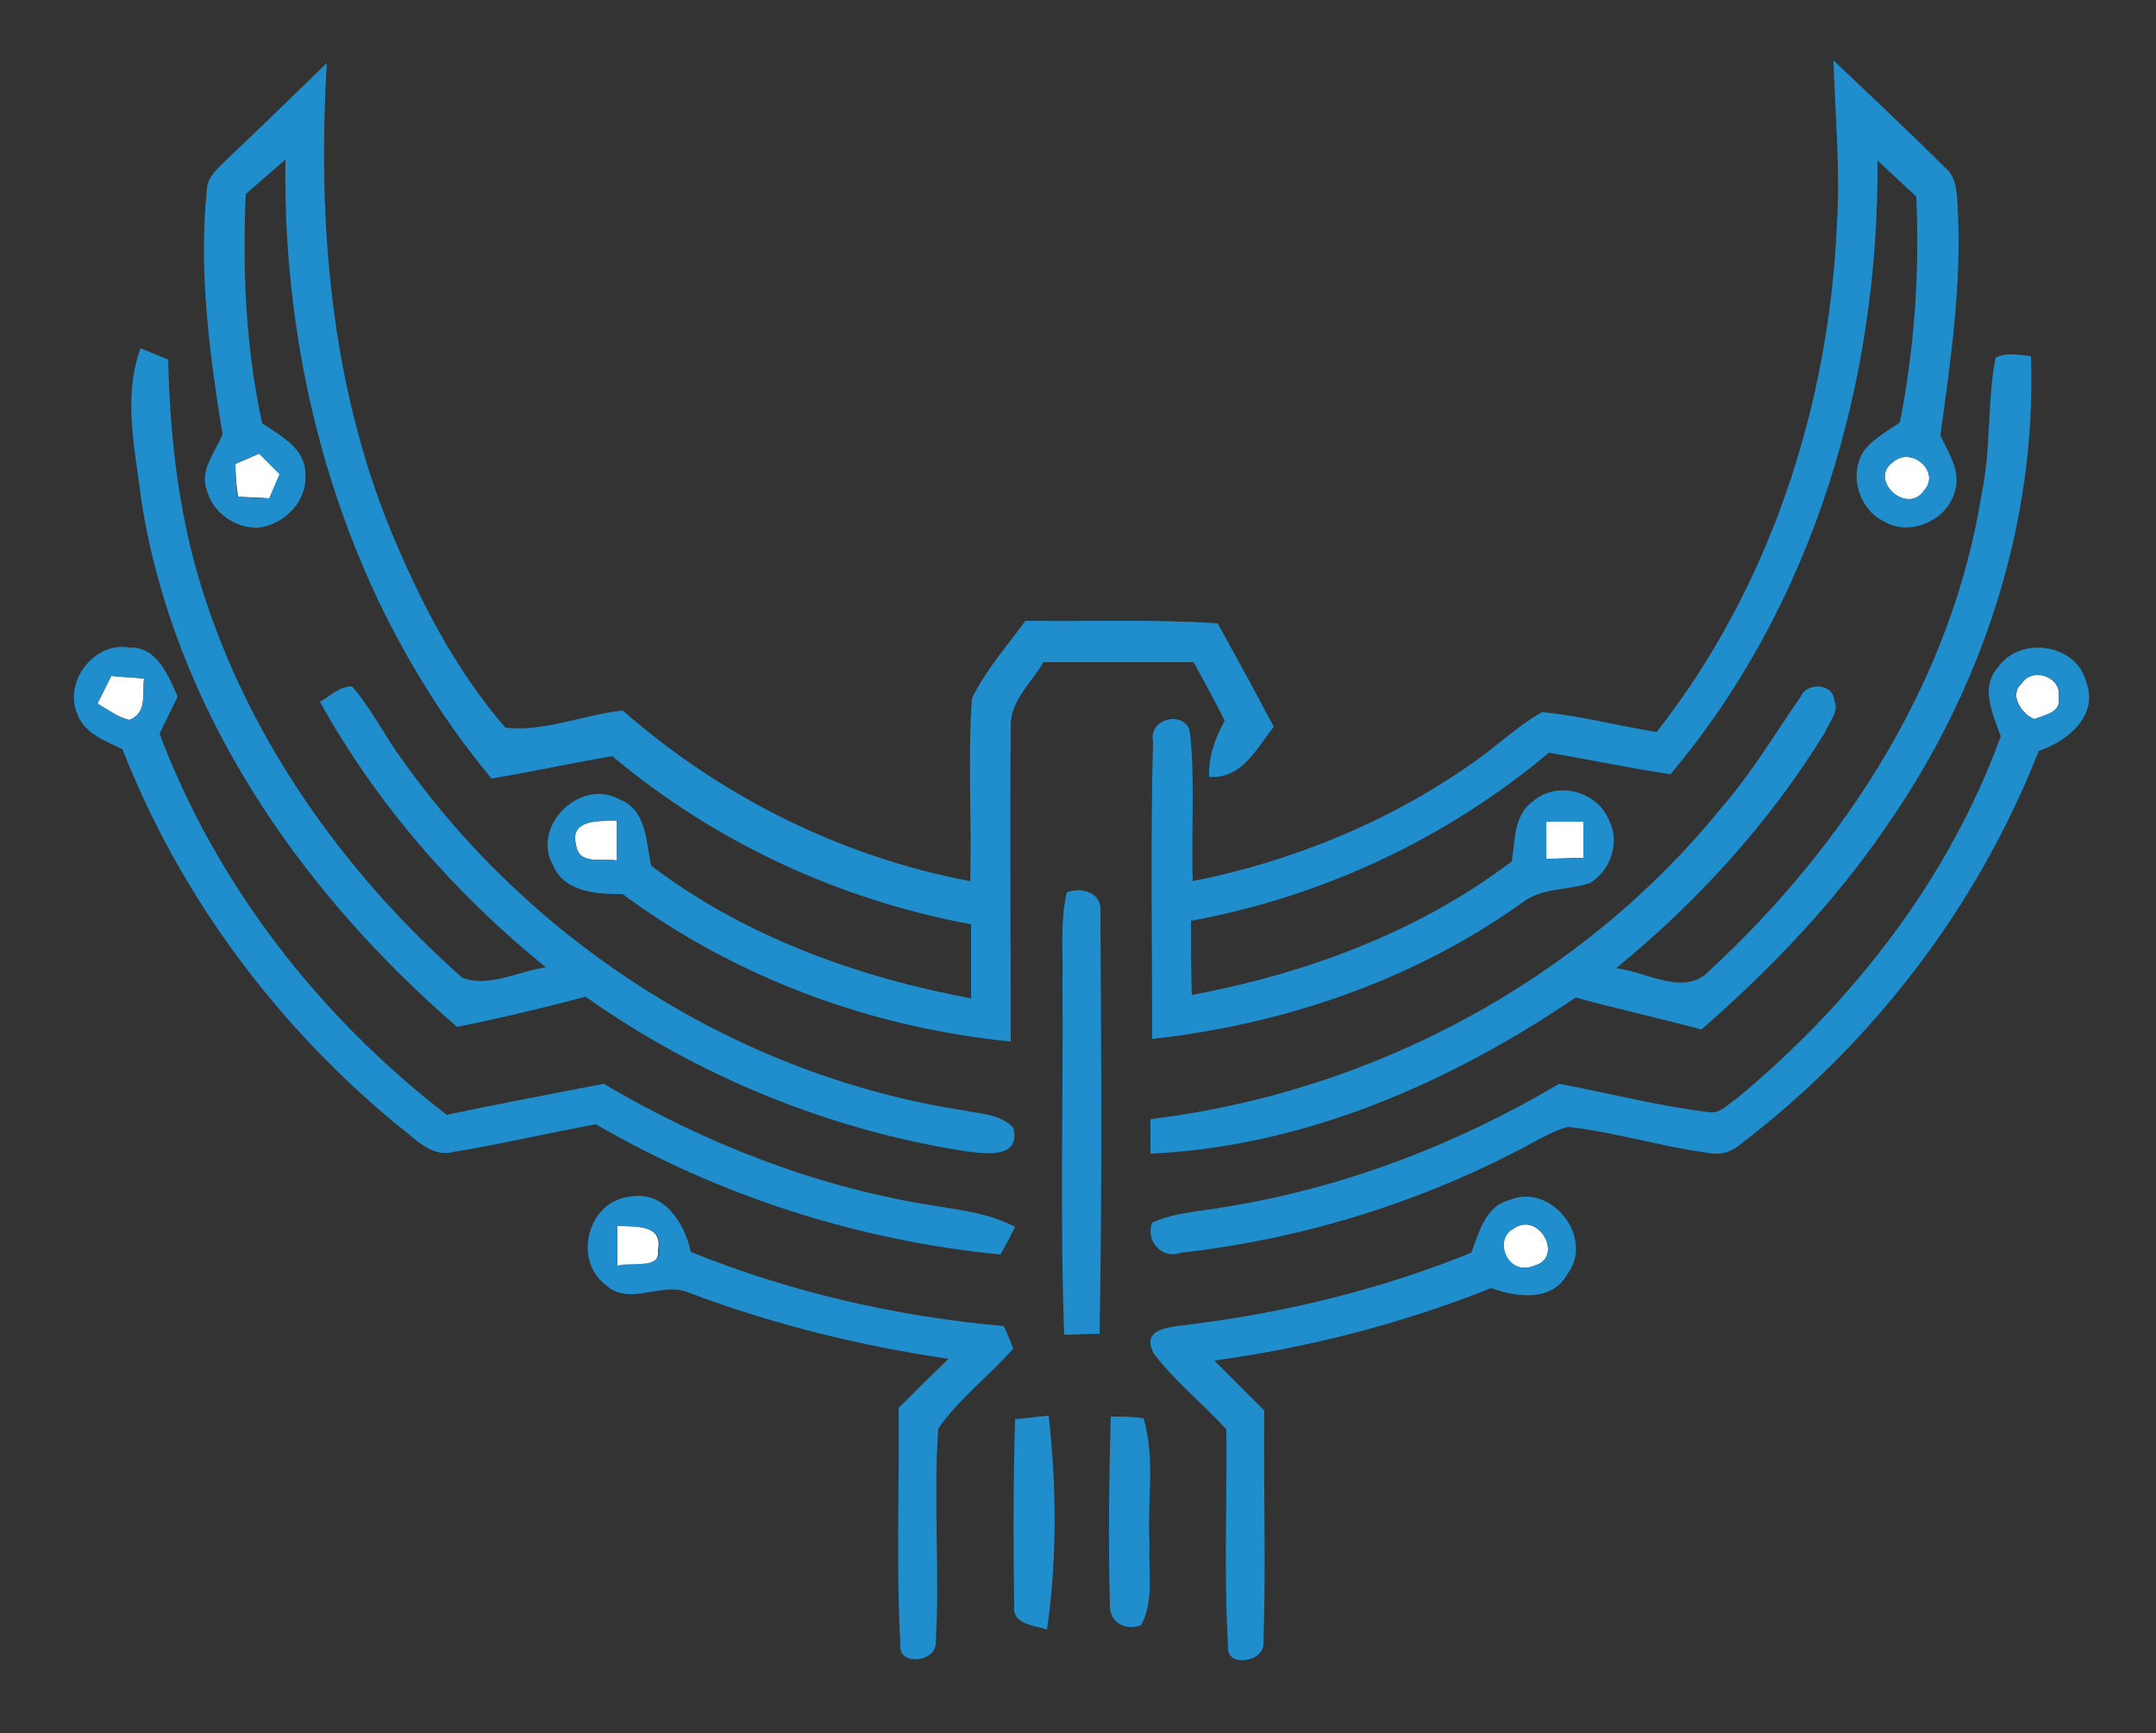 <?xml version="1.0" encoding="utf-8"?>
<!-- Generator: Adobe Illustrator 26.0.3, SVG Export Plug-In . SVG Version: 6.00 Build 0)  -->
<svg version="1.1" id="Layer_1" xmlns="http://www.w3.org/2000/svg" xmlns:xlink="http://www.w3.org/1999/xlink" x="0px" y="0px"
	 viewBox="0 0 250 201" style="enable-background:new 0 0 250 201;" xml:space="preserve">
<rect x="0" y="0" width="250" height="201" fill="#333333" stroke="none"/>
<style type="text/css">
	.st0{fill:#FFFFFF;}
	.st1{fill:#208ECD;}
</style>
<g id="_x23_ffffffff">
	<path class="st0" d="M27.3,53.8c0.7-0.3,2.1-0.9,2.8-1.2c0.8,0.8,1.6,1.6,2.4,2.4c-0.3,0.7-0.9,2.1-1.2,2.8
		c-1.2-0.1-2.5-0.1-3.7-0.2C27.4,56.3,27.3,55,27.3,53.8z"/>
	<path class="st0" d="M219.5,53.6c2.1-1.9,5.6,1.1,3.6,3.3C221.1,59.8,216.6,55.6,219.5,53.6z"/>
	<path class="st0" d="M11.3,81.6c0.4-0.8,1.2-2.4,1.6-3.2c1,0.1,2.9,0.2,3.8,0.3c-0.2,1.7,0.4,4-1.7,4.8
		C13.7,83.2,12.5,82.3,11.3,81.6z"/>
	<path class="st0" d="M234.4,79.3c1.2-2,4.7-0.8,4.3,1.5c0.4,1.8-1.5,2.1-2.8,2.6C234.5,82.9,232.9,80.6,234.4,79.3z"/>
	<path class="st0" d="M66.8,98c-0.8-3,2.7-2.8,4.7-2.8c0,1.5,0,3.1,0,4.6C69.8,99.5,67.1,100.4,66.8,98z"/>
	<path class="st0" d="M179.3,95.3c1.4,0,2.8,0,4.3,0c0,1.4,0,2.8,0,4.2c-1.4,0-2.9,0.1-4.3,0.1C179.3,98.2,179.3,96.8,179.3,95.3z"
		/>
	<path class="st0" d="M71.6,142.2c2,0,5.3-0.2,4.7,2.8c0.3,2.4-3.3,1.4-4.8,1.9C71.6,145.3,71.6,143.8,71.6,142.2z"/>
	<path class="st0" d="M175.5,142.5c3-2.1,5.9,3.4,2.4,4.3C174.8,148.1,173,143.8,175.5,142.5z"/>
</g>
<g id="_x23_208ecdff">
	<path class="st1" d="M26.4,18.4c3.9-3.7,7.7-7.4,11.5-11.1c-1.1,18.3,0.4,37.1,7.4,54.2c3.4,8.2,7.5,16.2,13.3,22.9
		c4.5,0.5,9.1-1.5,13.6-2c11.4,10,25.4,17,40.3,19.8c0.2-7.1-0.3-14.2,0.2-21.2c1.6-3.3,4.1-6.1,6.2-9c7.4,0.1,14.9-0.2,22.3,0.3
		c2.2,4,4.4,8,6.5,12c-2,2.5-3.7,6.1-7.5,5.8c-0.1-2.3,0.7-4.5,1.8-6.5c-1.1-2.3-2.4-4.6-3.6-6.8c-5.8,0-11.6,0-17.4,0
		c-1.4,2.4-3.9,4.5-3.8,7.5c-0.1,12.2,0,24.3,0,36.5c-16.2-1.6-31.9-7.4-45-17.1c-3,0-6.8-0.2-8.1-3.4c-2.5-4.5,3.2-10.1,7.7-7.6
		c3.2,1.2,3.1,4.9,3.7,7.7c10.8,8.2,23.8,12.9,37.1,15.4c0-2.9,0-5.7,0-8.6c-15.2-2.8-29.7-9.5-41.6-19.5c-4.7,0.8-9.3,1.8-14,2.6
		C40.3,70.2,32.7,44,33.1,18.5c-1.5,1.3-3.1,2.7-4.6,4c-0.4,8.9,0,17.9,1.9,26.6c2.1,1.4,5,2.9,5,5.8c0.3,3.1-2.3,5.9-5.4,6.3
		c-2.7,0.1-5.3-1.7-6-4.3c-0.9-2.3,0.9-4.4,1.8-6.5C24.3,41,23,31.5,24,21.9C24.1,20.4,25.4,19.4,26.4,18.4 M27.3,53.8
		c0,1.2,0.1,2.5,0.2,3.8c1.2,0.1,2.5,0.2,3.7,0.2c0.3-0.7,0.9-2.1,1.2-2.8c-0.8-0.8-1.6-1.6-2.4-2.4C29.4,52.9,28,53.5,27.3,53.8
		 M66.8,98c0.3,2.4,3,1.5,4.7,1.8c0-1.5,0-3.1,0-4.6C69.5,95.2,66,95,66.8,98z"/>
	<path class="st1" d="M212.6,7c4.3,4.1,8.7,8.2,12.9,12.4c1.4,1.1,1.4,3,1.5,4.6c0.5,8.9-0.8,17.7-2,26.5c0.9,2,2.4,4.1,1.7,6.4
		c-0.8,3.4-5.2,5.4-8.2,3.6c-3-1.4-4.2-5.6-2.3-8.3c1.1-1.4,2.7-2.2,4.1-3.2c1.7-8.6,2.3-17.5,1.9-26.2c-1.5-1.4-3-2.8-4.5-4.2
		c0.2,25.5-7.4,51.5-24,71.2c-4.7-0.7-9.4-1.7-14.1-2.5c-11.9,10-26.3,16.7-41.5,19.5c0,2.9,0,5.7,0.1,8.6
		c13.3-2.5,26.3-7.3,37.1-15.5c0.4-2.4,0.2-5.4,2.5-7c2.8-2.4,7.5-1.1,8.8,2.3c1.3,2.5,0.1,5.8-2.2,7.2c-2.6,0.9-5.6,0.5-7.9,2.3
		c-12.6,9-27.6,14.1-42.9,15.8c0-11.5-0.2-23,0.1-34.5c-0.6-2.8,4-3.7,4.3-0.9c0.6,5.7,0.1,11.4,0.3,17.1
		c11.5-2.3,22.6-6.8,32.3-13.6c2.8-1.9,5.2-4.3,8.2-6c4.5,0.4,8.8,1.6,13.3,2.3c13.1-16.7,20-37.8,20.9-58.9
		C213.4,19.7,212.8,13.4,212.6,7 M219.5,53.6c-2.9,2.1,1.7,6.2,3.6,3.3C225.1,54.7,221.6,51.7,219.5,53.6 M179.3,95.3
		c0,1.4,0,2.9,0,4.3c1.4,0,2.9,0,4.3-0.1c0-1.4,0-2.8,0-4.2C182.2,95.3,180.8,95.3,179.3,95.3z"/>
	<path class="st1" d="M16.4,58.1c-0.7-5.8-2.2-12-0.1-17.7c0.8,0.3,2.4,1,3.2,1.3c0.2,8.5,1.1,17,3.5,25.2
		C28.3,85,39.6,101,53.6,113.4c3.1,1.2,6.6-0.8,9.7-1.2c-10.5-8.5-19.6-18.9-26.2-30.8c1.2-0.7,2.3-1.8,3.7-1.8
		c2.3,2.6,3.8,5.8,5.9,8.6c15.2,21.4,39.1,36.6,65.1,40.6c1.9,0.4,4.2,0.4,5.7,2c0.9,3.7-3.4,3-5.7,2.7
		c-15.8-2.5-30.9-8.7-43.9-17.9c-4.9,1.3-9.9,2.5-14.9,3.5C34.8,103.4,20.2,82.3,16.4,58.1z"/>
	<path class="st1" d="M231.4,41.5c1.3-0.7,2.8-0.3,4.1-0.2c0.7,19.4-5.7,38.7-16.8,54.6c-6,8.8-13.4,16.5-21.4,23.5
		c-4.9-1.3-9.8-2.4-14.6-3.7c-14.6,9.9-31.5,17.3-49.3,18.1c0-1.3,0-2.6,0-4c25.6-3.1,49.9-16,66.2-36.1c3.5-4,6.2-8.6,9.2-12.9
		c0.7-1.7,3.8-1.6,3.9,0.5c0.6,1.2-0.6,2.4-1,3.5c-6.4,10.5-14.8,19.7-24.3,27.5c3.6,0.4,8,3.4,10.9,0.2
		c15.8-14.6,28.1-33.8,31.5-55.3C230.9,51.9,230.4,46.6,231.4,41.5z"/>
	<path class="st1" d="M9,82.9c-1.7-3.8,1.9-8.5,6-7.8c3.2-0.1,4.5,3.2,5.6,5.7c-0.7,1.4-1.4,2.9-2.1,4.3
		c6.6,17.5,18.5,32.8,33.3,44.2c6.1-1.3,12.1-2.4,18.2-3.6c11.5,6.8,24.2,11.8,37.4,14c3.5,0.6,7.1,0.9,10.3,2.6
		c-0.4,0.8-1.2,2.4-1.7,3.2c-16.5-1.6-32.6-6.8-46.9-15.1c-5.5,1-11,2.3-16.5,3.2c-2.6,0.7-4.5-1.6-6.4-3
		c-14.1-11.6-25.3-26.6-32-43.7C12.4,86,9.9,85.2,9,82.9 M11.3,81.6c1.2,0.7,2.3,1.6,3.7,1.9c2.1-0.8,1.5-3.1,1.7-4.8
		c-1-0.1-2.9-0.2-3.8-0.3C12.5,79.2,11.7,80.8,11.3,81.6z"/>
	<path class="st1" d="M231.6,77.5c2.5-3.8,9.2-2.9,10.3,1.6c1.5,3.9-2.2,6.9-5.5,8c-7.1,18.1-19.3,34-34.7,45.7
		c-1,0.9-2.4,1.2-3.7,0.9c-5.4-0.7-10.7-2.4-16.2-3c-1.5,0.4-2.9,1.2-4.2,1.9c-12.6,6.8-26.5,11.1-40.7,12.7
		c-2.2,0.8-4.1-1.4-3.3-3.5c2.7-1.2,5.6-1.3,8.4-1.8c13.7-2.2,26.8-7.2,38.8-14.3c5.8,1.1,11.6,2.6,17.4,3.3c1.3,0.2,2.2-1,3.2-1.6
		c13.5-11.2,24.6-25.5,30.6-42C231.1,82.9,229.6,79.8,231.6,77.5 M234.4,79.3c-1.5,1.3,0,3.6,1.5,4.1c1.3-0.5,3.2-0.8,2.8-2.6
		C239.2,78.5,235.6,77.3,234.4,79.3z"/>
	<path class="st1" d="M123.2,114c0.1-3.5-0.3-7.1,0.5-10.5c1.8-0.7,4.2,0.1,3.9,2.4c0.1,16.3,0.2,32.5-0.1,48.8
		c-1.4,0-2.7,0.1-4.1,0.1C122.9,141.1,123.3,127.6,123.2,114z"/>
	<path class="st1" d="M70.2,149c-3.8-2.9-2-9.7,2.8-10.2c4-0.8,6.4,3.1,7.1,6.4c11.6,4.7,23.9,7.5,36.3,8.6c0.3,0.6,0.8,1.9,1.1,2.6
		c-2.8,3.2-6.3,5.8-8.7,9.3c-0.6,8.3,0.2,16.6-0.3,24.9c0,2.2-4.4,2.7-4.1,0.1c-0.5-9.1-0.1-18.2-0.2-27.4c1.9-1.9,3.8-3.8,5.8-5.7
		c-10.3-1.5-20.4-4-30.2-7.7C76.7,148.6,73,151.6,70.2,149 M71.6,142.2c0,1.6,0,3.1,0,4.6c1.5-0.5,5.1,0.5,4.8-1.9
		C76.9,142,73.6,142.3,71.6,142.2z"/>
	<path class="st1" d="M170.6,145.3c0.9-2.3,1.6-5.4,4.4-6.1c4.8-2.1,9.9,4.3,6.8,8.5c-1.8,3.3-5.8,2.8-8.9,1.7
		c-10.3,4.1-21.1,6.9-32.1,8.4c1.9,1.9,3.8,3.8,5.8,5.8c-0.1,9,0.2,18-0.1,27c0.1,2.2-4.4,2.9-4.1,0.3c-0.5-8.4-0.1-16.8-0.2-25.1
		c-2.7-3-6-5.6-8.4-8.8c-1.7-3.1,2.3-3.1,4.3-3.4C149.3,152.2,160.2,149.5,170.6,145.3 M175.5,142.5c-2.4,1.3-0.6,5.6,2.4,4.3
		C181.4,145.9,178.5,140.4,175.5,142.5z"/>
	<path class="st1" d="M117.7,164.6c1.3-0.1,2.6-0.3,3.9-0.4c0.9,8.2,1,16.6-0.2,24.8c-1.5-0.5-4.1-0.6-3.8-2.8
		C117.5,179,117.5,171.8,117.7,164.6z"/>
	<path class="st1" d="M128.8,164.3c1.3,0,2.5,0,3.8,0.2c1.4,4.7,0.4,9.7,0.7,14.5c-0.2,3.2,0.6,6.6-1,9.5c-1.9,0.7-3.7-0.4-3.6-2.4
		C128.5,178.9,128.6,171.6,128.8,164.3z"/>
</g>
</svg>
